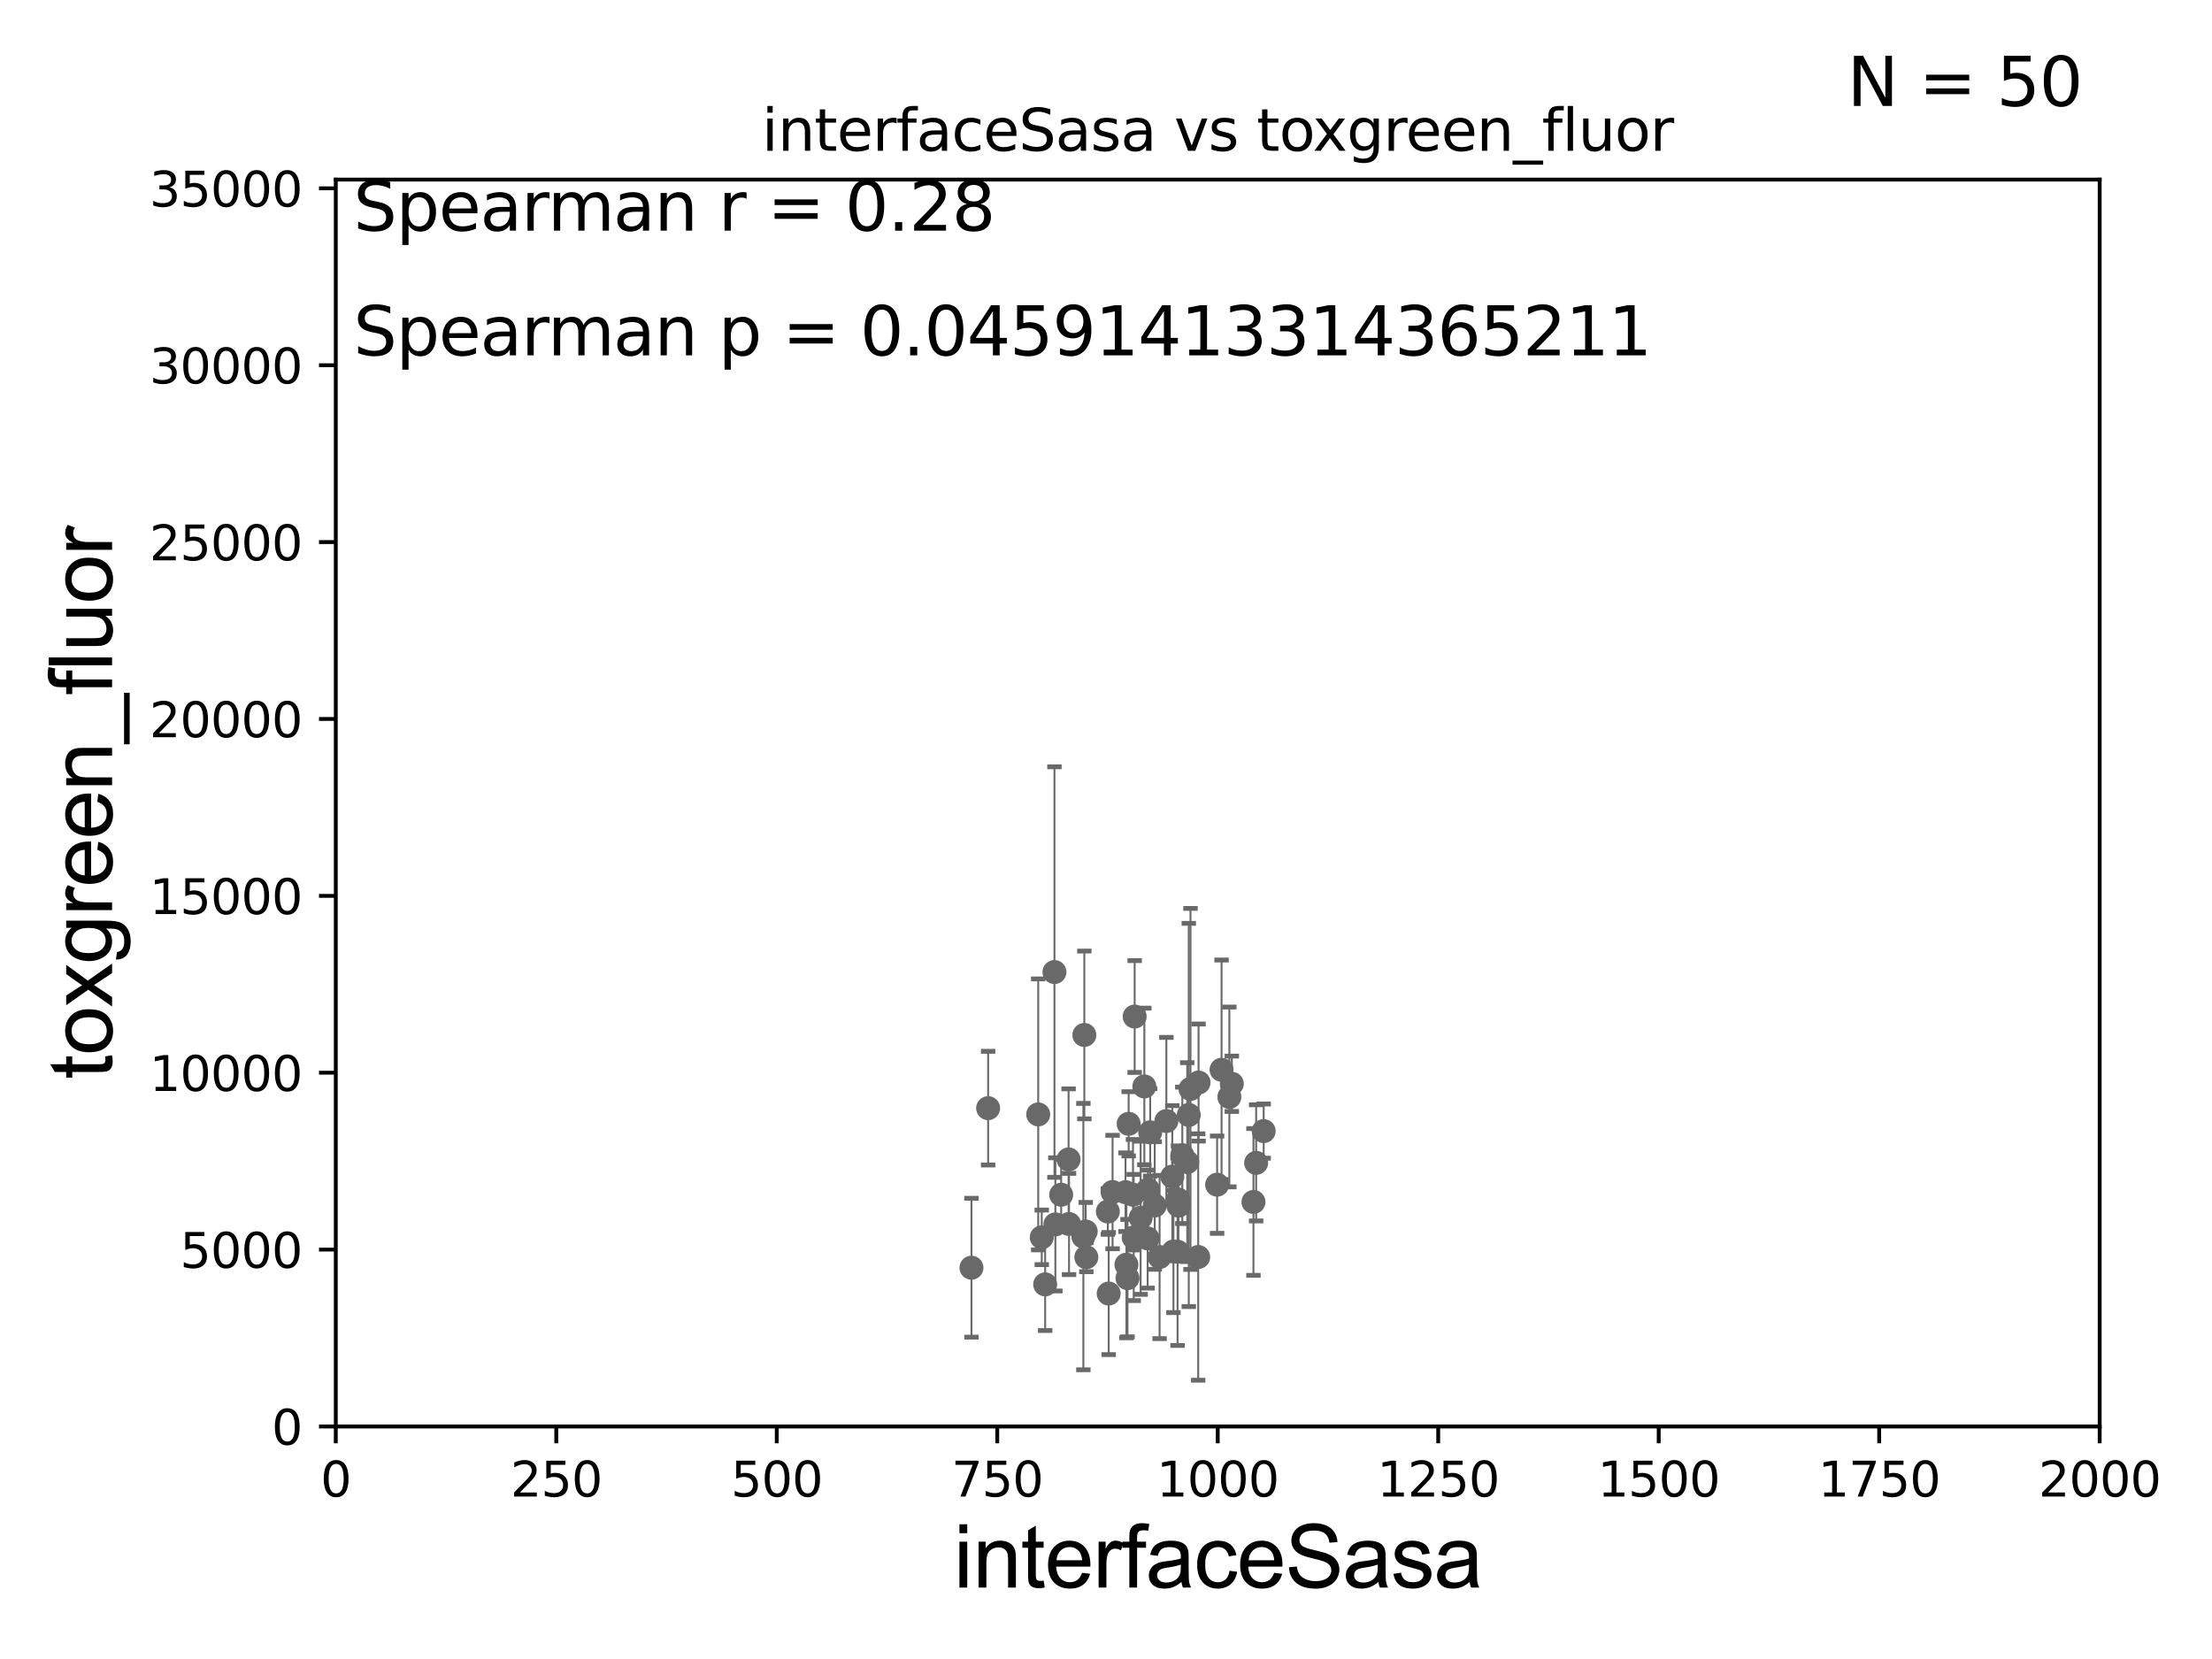 <?xml version="1.0" encoding="utf-8" standalone="no"?>
<!DOCTYPE svg PUBLIC "-//W3C//DTD SVG 1.1//EN"
  "http://www.w3.org/Graphics/SVG/1.1/DTD/svg11.dtd">
<svg xmlns:xlink="http://www.w3.org/1999/xlink" width="460.8pt" height="345.6pt" viewBox="0 0 460.8 345.6" xmlns="http://www.w3.org/2000/svg" version="1.1">
 <defs>
  <style type="text/css">*{stroke-linejoin: round; stroke-linecap: butt}</style>
 </defs>
 <g id="figure_1">
  <g id="patch_1">
   <path d="M 0 345.6 
L 460.8 345.6 
L 460.8 0 
L 0 0 
z
" style="fill: #ffffff"/>
  </g>
  <g id="axes_1">
   <g id="patch_2">
    <path d="M 69.95 297.16 
L 437.4 297.16 
L 437.4 37.411 
L 69.95 37.411 
z
" style="fill: #ffffff"/>
   </g>
   <g id="PathCollection_1">
    <defs>
     <path id="m9d41a38969" d="M 0 1.118 
C 0.297 1.118 0.581 1 0.791 0.791 
C 1 0.581 1.118 0.297 1.118 0 
C 1.118 -0.297 1 -0.581 0.791 -0.791 
C 0.581 -1 0.297 -1.118 0 -1.118 
C -0.297 -1.118 -0.581 -1 -0.791 -0.791 
C -1 -0.581 -1.118 -0.297 -1.118 0 
C -1.118 0.297 -1 0.581 -0.791 0.791 
C -0.581 1 -0.297 1.118 0 1.118 
z
" style="stroke: #696969"/>
    </defs>
    <g clip-path="url(#p729c4a83e5)">
     <use xlink:href="#m9d41a38969" x="236.172" y="257.788" style="fill: #696969; stroke: #696969"/>
     <use xlink:href="#m9d41a38969" x="242.975" y="233.529" style="fill: #696969; stroke: #696969"/>
     <use xlink:href="#m9d41a38969" x="234.656" y="263.45" style="fill: #696969; stroke: #696969"/>
     <use xlink:href="#m9d41a38969" x="240.553" y="251.131" style="fill: #696969; stroke: #696969"/>
     <use xlink:href="#m9d41a38969" x="225.888" y="215.601" style="fill: #696969; stroke: #696969"/>
     <use xlink:href="#m9d41a38969" x="239.15" y="247.821" style="fill: #696969; stroke: #696969"/>
     <use xlink:href="#m9d41a38969" x="236.374" y="211.764" style="fill: #696969; stroke: #696969"/>
     <use xlink:href="#m9d41a38969" x="245.486" y="251.161" style="fill: #696969; stroke: #696969"/>
     <use xlink:href="#m9d41a38969" x="231.769" y="248.322" style="fill: #696969; stroke: #696969"/>
     <use xlink:href="#m9d41a38969" x="221.064" y="248.887" style="fill: #696969; stroke: #696969"/>
     <use xlink:href="#m9d41a38969" x="239.605" y="235.889" style="fill: #696969; stroke: #696969"/>
     <use xlink:href="#m9d41a38969" x="230.961" y="269.472" style="fill: #696969; stroke: #696969"/>
     <use xlink:href="#m9d41a38969" x="205.846" y="230.849" style="fill: #696969; stroke: #696969"/>
     <use xlink:href="#m9d41a38969" x="217.727" y="267.558" style="fill: #696969; stroke: #696969"/>
     <use xlink:href="#m9d41a38969" x="219.662" y="202.496" style="fill: #696969; stroke: #696969"/>
     <use xlink:href="#m9d41a38969" x="248.003" y="226.84" style="fill: #696969; stroke: #696969"/>
     <use xlink:href="#m9d41a38969" x="261.118" y="250.386" style="fill: #696969; stroke: #696969"/>
     <use xlink:href="#m9d41a38969" x="235.121" y="234.109" style="fill: #696969; stroke: #696969"/>
     <use xlink:href="#m9d41a38969" x="226.175" y="256.539" style="fill: #696969; stroke: #696969"/>
     <use xlink:href="#m9d41a38969" x="261.678" y="242.248" style="fill: #696969; stroke: #696969"/>
     <use xlink:href="#m9d41a38969" x="222.605" y="241.531" style="fill: #696969; stroke: #696969"/>
     <use xlink:href="#m9d41a38969" x="253.548" y="246.792" style="fill: #696969; stroke: #696969"/>
     <use xlink:href="#m9d41a38969" x="234.88" y="266.262" style="fill: #696969; stroke: #696969"/>
     <use xlink:href="#m9d41a38969" x="222.699" y="254.981" style="fill: #696969; stroke: #696969"/>
     <use xlink:href="#m9d41a38969" x="237.614" y="253.678" style="fill: #696969; stroke: #696969"/>
     <use xlink:href="#m9d41a38969" x="245.398" y="249.862" style="fill: #696969; stroke: #696969"/>
     <use xlink:href="#m9d41a38969" x="241.566" y="261.859" style="fill: #696969; stroke: #696969"/>
     <use xlink:href="#m9d41a38969" x="216.278" y="232.152" style="fill: #696969; stroke: #696969"/>
     <use xlink:href="#m9d41a38969" x="245.306" y="260.756" style="fill: #696969; stroke: #696969"/>
     <use xlink:href="#m9d41a38969" x="249.609" y="261.854" style="fill: #696969; stroke: #696969"/>
     <use xlink:href="#m9d41a38969" x="226.304" y="261.901" style="fill: #696969; stroke: #696969"/>
     <use xlink:href="#m9d41a38969" x="244.45" y="260.709" style="fill: #696969; stroke: #696969"/>
     <use xlink:href="#m9d41a38969" x="247.645" y="232.266" style="fill: #696969; stroke: #696969"/>
     <use xlink:href="#m9d41a38969" x="230.783" y="252.383" style="fill: #696969; stroke: #696969"/>
     <use xlink:href="#m9d41a38969" x="246.297" y="240.679" style="fill: #696969; stroke: #696969"/>
     <use xlink:href="#m9d41a38969" x="247.325" y="242.094" style="fill: #696969; stroke: #696969"/>
     <use xlink:href="#m9d41a38969" x="236.023" y="248.882" style="fill: #696969; stroke: #696969"/>
     <use xlink:href="#m9d41a38969" x="238.387" y="226.326" style="fill: #696969; stroke: #696969"/>
     <use xlink:href="#m9d41a38969" x="263.247" y="235.629" style="fill: #696969; stroke: #696969"/>
     <use xlink:href="#m9d41a38969" x="202.373" y="264.086" style="fill: #696969; stroke: #696969"/>
     <use xlink:href="#m9d41a38969" x="219.853" y="255.063" style="fill: #696969; stroke: #696969"/>
     <use xlink:href="#m9d41a38969" x="256.098" y="228.516" style="fill: #696969; stroke: #696969"/>
     <use xlink:href="#m9d41a38969" x="234.467" y="248.354" style="fill: #696969; stroke: #696969"/>
     <use xlink:href="#m9d41a38969" x="217.016" y="257.759" style="fill: #696969; stroke: #696969"/>
     <use xlink:href="#m9d41a38969" x="239.074" y="257.985" style="fill: #696969; stroke: #696969"/>
     <use xlink:href="#m9d41a38969" x="254.474" y="222.851" style="fill: #696969; stroke: #696969"/>
     <use xlink:href="#m9d41a38969" x="249.681" y="225.511" style="fill: #696969; stroke: #696969"/>
     <use xlink:href="#m9d41a38969" x="256.611" y="225.769" style="fill: #696969; stroke: #696969"/>
     <use xlink:href="#m9d41a38969" x="225.686" y="257.602" style="fill: #696969; stroke: #696969"/>
     <use xlink:href="#m9d41a38969" x="244.209" y="245.101" style="fill: #696969; stroke: #696969"/>
    </g>
   </g>
   <g id="matplotlib.axis_1">
    <g id="xtick_1">
     <g id="line2d_1">
      <defs>
       <path id="mcdf9d971cc" d="M 0 0 
L 0 3.5 
" style="stroke: #000000; stroke-width: 0.8"/>
      </defs>
      <g>
       <use xlink:href="#mcdf9d971cc" x="69.95" y="297.16" style="stroke: #000000; stroke-width: 0.8"/>
      </g>
     </g>
     <g id="text_1">
      <!-- 0 -->
      <g transform="translate(66.769 311.758)scale(0.1 -0.1)">
       <defs>
        <path id="DejaVuSans-30" d="M 2034 4250 
Q 1547 4250 1301 3770 
Q 1056 3291 1056 2328 
Q 1056 1369 1301 889 
Q 1547 409 2034 409 
Q 2525 409 2770 889 
Q 3016 1369 3016 2328 
Q 3016 3291 2770 3770 
Q 2525 4250 2034 4250 
z
M 2034 4750 
Q 2819 4750 3233 4129 
Q 3647 3509 3647 2328 
Q 3647 1150 3233 529 
Q 2819 -91 2034 -91 
Q 1250 -91 836 529 
Q 422 1150 422 2328 
Q 422 3509 836 4129 
Q 1250 4750 2034 4750 
z
" transform="scale(0.016)"/>
       </defs>
       <use xlink:href="#DejaVuSans-30"/>
      </g>
     </g>
    </g>
    <g id="xtick_2">
     <g id="line2d_2">
      <g>
       <use xlink:href="#mcdf9d971cc" x="115.881" y="297.16" style="stroke: #000000; stroke-width: 0.8"/>
      </g>
     </g>
     <g id="text_2">
      <!-- 250 -->
      <g transform="translate(106.338 311.758)scale(0.1 -0.1)">
       <defs>
        <path id="DejaVuSans-32" d="M 1228 531 
L 3431 531 
L 3431 0 
L 469 0 
L 469 531 
Q 828 903 1448 1529 
Q 2069 2156 2228 2338 
Q 2531 2678 2651 2914 
Q 2772 3150 2772 3378 
Q 2772 3750 2511 3984 
Q 2250 4219 1831 4219 
Q 1534 4219 1204 4116 
Q 875 4013 500 3803 
L 500 4441 
Q 881 4594 1212 4672 
Q 1544 4750 1819 4750 
Q 2544 4750 2975 4387 
Q 3406 4025 3406 3419 
Q 3406 3131 3298 2873 
Q 3191 2616 2906 2266 
Q 2828 2175 2409 1742 
Q 1991 1309 1228 531 
z
" transform="scale(0.016)"/>
        <path id="DejaVuSans-35" d="M 691 4666 
L 3169 4666 
L 3169 4134 
L 1269 4134 
L 1269 2991 
Q 1406 3038 1543 3061 
Q 1681 3084 1819 3084 
Q 2600 3084 3056 2656 
Q 3513 2228 3513 1497 
Q 3513 744 3044 326 
Q 2575 -91 1722 -91 
Q 1428 -91 1123 -41 
Q 819 9 494 109 
L 494 744 
Q 775 591 1075 516 
Q 1375 441 1709 441 
Q 2250 441 2565 725 
Q 2881 1009 2881 1497 
Q 2881 1984 2565 2268 
Q 2250 2553 1709 2553 
Q 1456 2553 1204 2497 
Q 953 2441 691 2322 
L 691 4666 
z
" transform="scale(0.016)"/>
       </defs>
       <use xlink:href="#DejaVuSans-32"/>
       <use xlink:href="#DejaVuSans-35" x="63.623"/>
       <use xlink:href="#DejaVuSans-30" x="127.246"/>
      </g>
     </g>
    </g>
    <g id="xtick_3">
     <g id="line2d_3">
      <g>
       <use xlink:href="#mcdf9d971cc" x="161.812" y="297.16" style="stroke: #000000; stroke-width: 0.8"/>
      </g>
     </g>
     <g id="text_3">
      <!-- 500 -->
      <g transform="translate(152.269 311.758)scale(0.1 -0.1)">
       <use xlink:href="#DejaVuSans-35"/>
       <use xlink:href="#DejaVuSans-30" x="63.623"/>
       <use xlink:href="#DejaVuSans-30" x="127.246"/>
      </g>
     </g>
    </g>
    <g id="xtick_4">
     <g id="line2d_4">
      <g>
       <use xlink:href="#mcdf9d971cc" x="207.744" y="297.16" style="stroke: #000000; stroke-width: 0.8"/>
      </g>
     </g>
     <g id="text_4">
      <!-- 750 -->
      <g transform="translate(198.2 311.758)scale(0.1 -0.1)">
       <defs>
        <path id="DejaVuSans-37" d="M 525 4666 
L 3525 4666 
L 3525 4397 
L 1831 0 
L 1172 0 
L 2766 4134 
L 525 4134 
L 525 4666 
z
" transform="scale(0.016)"/>
       </defs>
       <use xlink:href="#DejaVuSans-37"/>
       <use xlink:href="#DejaVuSans-35" x="63.623"/>
       <use xlink:href="#DejaVuSans-30" x="127.246"/>
      </g>
     </g>
    </g>
    <g id="xtick_5">
     <g id="line2d_5">
      <g>
       <use xlink:href="#mcdf9d971cc" x="253.675" y="297.16" style="stroke: #000000; stroke-width: 0.8"/>
      </g>
     </g>
     <g id="text_5">
      <!-- 1000 -->
      <g transform="translate(240.95 311.758)scale(0.1 -0.1)">
       <defs>
        <path id="DejaVuSans-31" d="M 794 531 
L 1825 531 
L 1825 4091 
L 703 3866 
L 703 4441 
L 1819 4666 
L 2450 4666 
L 2450 531 
L 3481 531 
L 3481 0 
L 794 0 
L 794 531 
z
" transform="scale(0.016)"/>
       </defs>
       <use xlink:href="#DejaVuSans-31"/>
       <use xlink:href="#DejaVuSans-30" x="63.623"/>
       <use xlink:href="#DejaVuSans-30" x="127.246"/>
       <use xlink:href="#DejaVuSans-30" x="190.869"/>
      </g>
     </g>
    </g>
    <g id="xtick_6">
     <g id="line2d_6">
      <g>
       <use xlink:href="#mcdf9d971cc" x="299.606" y="297.16" style="stroke: #000000; stroke-width: 0.8"/>
      </g>
     </g>
     <g id="text_6">
      <!-- 1250 -->
      <g transform="translate(286.881 311.758)scale(0.1 -0.1)">
       <use xlink:href="#DejaVuSans-31"/>
       <use xlink:href="#DejaVuSans-32" x="63.623"/>
       <use xlink:href="#DejaVuSans-35" x="127.246"/>
       <use xlink:href="#DejaVuSans-30" x="190.869"/>
      </g>
     </g>
    </g>
    <g id="xtick_7">
     <g id="line2d_7">
      <g>
       <use xlink:href="#mcdf9d971cc" x="345.538" y="297.16" style="stroke: #000000; stroke-width: 0.8"/>
      </g>
     </g>
     <g id="text_7">
      <!-- 1500 -->
      <g transform="translate(332.812 311.758)scale(0.1 -0.1)">
       <use xlink:href="#DejaVuSans-31"/>
       <use xlink:href="#DejaVuSans-35" x="63.623"/>
       <use xlink:href="#DejaVuSans-30" x="127.246"/>
       <use xlink:href="#DejaVuSans-30" x="190.869"/>
      </g>
     </g>
    </g>
    <g id="xtick_8">
     <g id="line2d_8">
      <g>
       <use xlink:href="#mcdf9d971cc" x="391.469" y="297.16" style="stroke: #000000; stroke-width: 0.8"/>
      </g>
     </g>
     <g id="text_8">
      <!-- 1750 -->
      <g transform="translate(378.744 311.758)scale(0.1 -0.1)">
       <use xlink:href="#DejaVuSans-31"/>
       <use xlink:href="#DejaVuSans-37" x="63.623"/>
       <use xlink:href="#DejaVuSans-35" x="127.246"/>
       <use xlink:href="#DejaVuSans-30" x="190.869"/>
      </g>
     </g>
    </g>
    <g id="xtick_9">
     <g id="line2d_9">
      <g>
       <use xlink:href="#mcdf9d971cc" x="437.4" y="297.16" style="stroke: #000000; stroke-width: 0.8"/>
      </g>
     </g>
     <g id="text_9">
      <!-- 2000 -->
      <g transform="translate(424.675 311.758)scale(0.1 -0.1)">
       <use xlink:href="#DejaVuSans-32"/>
       <use xlink:href="#DejaVuSans-30" x="63.623"/>
       <use xlink:href="#DejaVuSans-30" x="127.246"/>
       <use xlink:href="#DejaVuSans-30" x="190.869"/>
      </g>
     </g>
    </g>
    <g id="text_10">
     <!-- interfaceSasa -->
     <g transform="translate(198.646 330.722)scale(0.18 -0.18)">
      <defs>
       <path id="ArialMT-69" d="M 425 3934 
L 425 4581 
L 988 4581 
L 988 3934 
L 425 3934 
z
M 425 0 
L 425 3319 
L 988 3319 
L 988 0 
L 425 0 
z
" transform="scale(0.016)"/>
       <path id="ArialMT-6e" d="M 422 0 
L 422 3319 
L 928 3319 
L 928 2847 
Q 1294 3394 1984 3394 
Q 2284 3394 2536 3286 
Q 2788 3178 2913 3003 
Q 3038 2828 3088 2588 
Q 3119 2431 3119 2041 
L 3119 0 
L 2556 0 
L 2556 2019 
Q 2556 2363 2490 2533 
Q 2425 2703 2258 2804 
Q 2091 2906 1866 2906 
Q 1506 2906 1245 2678 
Q 984 2450 984 1813 
L 984 0 
L 422 0 
z
" transform="scale(0.016)"/>
       <path id="ArialMT-74" d="M 1650 503 
L 1731 6 
Q 1494 -44 1306 -44 
Q 1000 -44 831 53 
Q 663 150 594 308 
Q 525 466 525 972 
L 525 2881 
L 113 2881 
L 113 3319 
L 525 3319 
L 525 4141 
L 1084 4478 
L 1084 3319 
L 1650 3319 
L 1650 2881 
L 1084 2881 
L 1084 941 
Q 1084 700 1114 631 
Q 1144 563 1211 522 
Q 1278 481 1403 481 
Q 1497 481 1650 503 
z
" transform="scale(0.016)"/>
       <path id="ArialMT-65" d="M 2694 1069 
L 3275 997 
Q 3138 488 2766 206 
Q 2394 -75 1816 -75 
Q 1088 -75 661 373 
Q 234 822 234 1631 
Q 234 2469 665 2931 
Q 1097 3394 1784 3394 
Q 2450 3394 2872 2941 
Q 3294 2488 3294 1666 
Q 3294 1616 3291 1516 
L 816 1516 
Q 847 969 1125 678 
Q 1403 388 1819 388 
Q 2128 388 2347 550 
Q 2566 713 2694 1069 
z
M 847 1978 
L 2700 1978 
Q 2663 2397 2488 2606 
Q 2219 2931 1791 2931 
Q 1403 2931 1139 2672 
Q 875 2413 847 1978 
z
" transform="scale(0.016)"/>
       <path id="ArialMT-72" d="M 416 0 
L 416 3319 
L 922 3319 
L 922 2816 
Q 1116 3169 1280 3281 
Q 1444 3394 1641 3394 
Q 1925 3394 2219 3213 
L 2025 2691 
Q 1819 2813 1613 2813 
Q 1428 2813 1281 2702 
Q 1134 2591 1072 2394 
Q 978 2094 978 1738 
L 978 0 
L 416 0 
z
" transform="scale(0.016)"/>
       <path id="ArialMT-66" d="M 556 0 
L 556 2881 
L 59 2881 
L 59 3319 
L 556 3319 
L 556 3672 
Q 556 4006 616 4169 
Q 697 4388 901 4523 
Q 1106 4659 1475 4659 
Q 1713 4659 2000 4603 
L 1916 4113 
Q 1741 4144 1584 4144 
Q 1328 4144 1222 4034 
Q 1116 3925 1116 3625 
L 1116 3319 
L 1763 3319 
L 1763 2881 
L 1116 2881 
L 1116 0 
L 556 0 
z
" transform="scale(0.016)"/>
       <path id="ArialMT-61" d="M 2588 409 
Q 2275 144 1986 34 
Q 1697 -75 1366 -75 
Q 819 -75 525 192 
Q 231 459 231 875 
Q 231 1119 342 1320 
Q 453 1522 633 1644 
Q 813 1766 1038 1828 
Q 1203 1872 1538 1913 
Q 2219 1994 2541 2106 
Q 2544 2222 2544 2253 
Q 2544 2597 2384 2738 
Q 2169 2928 1744 2928 
Q 1347 2928 1158 2789 
Q 969 2650 878 2297 
L 328 2372 
Q 403 2725 575 2942 
Q 747 3159 1072 3276 
Q 1397 3394 1825 3394 
Q 2250 3394 2515 3294 
Q 2781 3194 2906 3042 
Q 3031 2891 3081 2659 
Q 3109 2516 3109 2141 
L 3109 1391 
Q 3109 606 3145 398 
Q 3181 191 3288 0 
L 2700 0 
Q 2613 175 2588 409 
z
M 2541 1666 
Q 2234 1541 1622 1453 
Q 1275 1403 1131 1340 
Q 988 1278 909 1158 
Q 831 1038 831 891 
Q 831 666 1001 516 
Q 1172 366 1500 366 
Q 1825 366 2078 508 
Q 2331 650 2450 897 
Q 2541 1088 2541 1459 
L 2541 1666 
z
" transform="scale(0.016)"/>
       <path id="ArialMT-63" d="M 2588 1216 
L 3141 1144 
Q 3050 572 2676 248 
Q 2303 -75 1759 -75 
Q 1078 -75 664 370 
Q 250 816 250 1647 
Q 250 2184 428 2587 
Q 606 2991 970 3192 
Q 1334 3394 1763 3394 
Q 2303 3394 2647 3120 
Q 2991 2847 3088 2344 
L 2541 2259 
Q 2463 2594 2264 2762 
Q 2066 2931 1784 2931 
Q 1359 2931 1093 2626 
Q 828 2322 828 1663 
Q 828 994 1084 691 
Q 1341 388 1753 388 
Q 2084 388 2306 591 
Q 2528 794 2588 1216 
z
" transform="scale(0.016)"/>
       <path id="ArialMT-53" d="M 288 1472 
L 859 1522 
Q 900 1178 1048 958 
Q 1197 738 1509 602 
Q 1822 466 2213 466 
Q 2559 466 2825 569 
Q 3091 672 3220 851 
Q 3350 1031 3350 1244 
Q 3350 1459 3225 1620 
Q 3100 1781 2813 1891 
Q 2628 1963 1997 2114 
Q 1366 2266 1113 2400 
Q 784 2572 623 2826 
Q 463 3081 463 3397 
Q 463 3744 659 4045 
Q 856 4347 1234 4503 
Q 1613 4659 2075 4659 
Q 2584 4659 2973 4495 
Q 3363 4331 3572 4012 
Q 3781 3694 3797 3291 
L 3216 3247 
Q 3169 3681 2898 3903 
Q 2628 4125 2100 4125 
Q 1550 4125 1298 3923 
Q 1047 3722 1047 3438 
Q 1047 3191 1225 3031 
Q 1400 2872 2139 2705 
Q 2878 2538 3153 2413 
Q 3553 2228 3743 1945 
Q 3934 1663 3934 1294 
Q 3934 928 3725 604 
Q 3516 281 3123 101 
Q 2731 -78 2241 -78 
Q 1619 -78 1198 103 
Q 778 284 539 648 
Q 300 1013 288 1472 
z
" transform="scale(0.016)"/>
       <path id="ArialMT-73" d="M 197 991 
L 753 1078 
Q 800 744 1014 566 
Q 1228 388 1613 388 
Q 2000 388 2187 545 
Q 2375 703 2375 916 
Q 2375 1106 2209 1216 
Q 2094 1291 1634 1406 
Q 1016 1563 777 1677 
Q 538 1791 414 1992 
Q 291 2194 291 2438 
Q 291 2659 392 2848 
Q 494 3038 669 3163 
Q 800 3259 1026 3326 
Q 1253 3394 1513 3394 
Q 1903 3394 2198 3281 
Q 2494 3169 2634 2976 
Q 2775 2784 2828 2463 
L 2278 2388 
Q 2241 2644 2061 2787 
Q 1881 2931 1553 2931 
Q 1166 2931 1000 2803 
Q 834 2675 834 2503 
Q 834 2394 903 2306 
Q 972 2216 1119 2156 
Q 1203 2125 1616 2013 
Q 2213 1853 2448 1751 
Q 2684 1650 2818 1456 
Q 2953 1263 2953 975 
Q 2953 694 2789 445 
Q 2625 197 2315 61 
Q 2006 -75 1616 -75 
Q 969 -75 630 194 
Q 291 463 197 991 
z
" transform="scale(0.016)"/>
      </defs>
      <use xlink:href="#ArialMT-69"/>
      <use xlink:href="#ArialMT-6e" x="22.217"/>
      <use xlink:href="#ArialMT-74" x="77.832"/>
      <use xlink:href="#ArialMT-65" x="105.615"/>
      <use xlink:href="#ArialMT-72" x="161.23"/>
      <use xlink:href="#ArialMT-66" x="194.531"/>
      <use xlink:href="#ArialMT-61" x="222.314"/>
      <use xlink:href="#ArialMT-63" x="277.93"/>
      <use xlink:href="#ArialMT-65" x="327.93"/>
      <use xlink:href="#ArialMT-53" x="383.545"/>
      <use xlink:href="#ArialMT-61" x="450.244"/>
      <use xlink:href="#ArialMT-73" x="505.859"/>
      <use xlink:href="#ArialMT-61" x="555.859"/>
     </g>
    </g>
   </g>
   <g id="matplotlib.axis_2">
    <g id="ytick_1">
     <g id="line2d_10">
      <defs>
       <path id="ma4922f5783" d="M 0 0 
L -3.5 0 
" style="stroke: #000000; stroke-width: 0.8"/>
      </defs>
      <g>
       <use xlink:href="#ma4922f5783" x="69.95" y="297.16" style="stroke: #000000; stroke-width: 0.8"/>
      </g>
     </g>
     <g id="text_11">
      <!-- 0 -->
      <g transform="translate(56.587 300.959)scale(0.1 -0.1)">
       <use xlink:href="#DejaVuSans-30"/>
      </g>
     </g>
    </g>
    <g id="ytick_2">
     <g id="line2d_11">
      <g>
       <use xlink:href="#ma4922f5783" x="69.95" y="260.313" style="stroke: #000000; stroke-width: 0.8"/>
      </g>
     </g>
     <g id="text_12">
      <!-- 5000 -->
      <g transform="translate(37.5 264.112)scale(0.1 -0.1)">
       <use xlink:href="#DejaVuSans-35"/>
       <use xlink:href="#DejaVuSans-30" x="63.623"/>
       <use xlink:href="#DejaVuSans-30" x="127.246"/>
       <use xlink:href="#DejaVuSans-30" x="190.869"/>
      </g>
     </g>
    </g>
    <g id="ytick_3">
     <g id="line2d_12">
      <g>
       <use xlink:href="#ma4922f5783" x="69.95" y="223.467" style="stroke: #000000; stroke-width: 0.8"/>
      </g>
     </g>
     <g id="text_13">
      <!-- 10000 -->
      <g transform="translate(31.137 227.266)scale(0.1 -0.1)">
       <use xlink:href="#DejaVuSans-31"/>
       <use xlink:href="#DejaVuSans-30" x="63.623"/>
       <use xlink:href="#DejaVuSans-30" x="127.246"/>
       <use xlink:href="#DejaVuSans-30" x="190.869"/>
       <use xlink:href="#DejaVuSans-30" x="254.492"/>
      </g>
     </g>
    </g>
    <g id="ytick_4">
     <g id="line2d_13">
      <g>
       <use xlink:href="#ma4922f5783" x="69.95" y="186.62" style="stroke: #000000; stroke-width: 0.8"/>
      </g>
     </g>
     <g id="text_14">
      <!-- 15000 -->
      <g transform="translate(31.137 190.419)scale(0.1 -0.1)">
       <use xlink:href="#DejaVuSans-31"/>
       <use xlink:href="#DejaVuSans-35" x="63.623"/>
       <use xlink:href="#DejaVuSans-30" x="127.246"/>
       <use xlink:href="#DejaVuSans-30" x="190.869"/>
       <use xlink:href="#DejaVuSans-30" x="254.492"/>
      </g>
     </g>
    </g>
    <g id="ytick_5">
     <g id="line2d_14">
      <g>
       <use xlink:href="#ma4922f5783" x="69.95" y="149.773" style="stroke: #000000; stroke-width: 0.8"/>
      </g>
     </g>
     <g id="text_15">
      <!-- 20000 -->
      <g transform="translate(31.137 153.572)scale(0.1 -0.1)">
       <use xlink:href="#DejaVuSans-32"/>
       <use xlink:href="#DejaVuSans-30" x="63.623"/>
       <use xlink:href="#DejaVuSans-30" x="127.246"/>
       <use xlink:href="#DejaVuSans-30" x="190.869"/>
       <use xlink:href="#DejaVuSans-30" x="254.492"/>
      </g>
     </g>
    </g>
    <g id="ytick_6">
     <g id="line2d_15">
      <g>
       <use xlink:href="#ma4922f5783" x="69.95" y="112.926" style="stroke: #000000; stroke-width: 0.8"/>
      </g>
     </g>
     <g id="text_16">
      <!-- 25000 -->
      <g transform="translate(31.137 116.726)scale(0.1 -0.1)">
       <use xlink:href="#DejaVuSans-32"/>
       <use xlink:href="#DejaVuSans-35" x="63.623"/>
       <use xlink:href="#DejaVuSans-30" x="127.246"/>
       <use xlink:href="#DejaVuSans-30" x="190.869"/>
       <use xlink:href="#DejaVuSans-30" x="254.492"/>
      </g>
     </g>
    </g>
    <g id="ytick_7">
     <g id="line2d_16">
      <g>
       <use xlink:href="#ma4922f5783" x="69.95" y="76.08" style="stroke: #000000; stroke-width: 0.8"/>
      </g>
     </g>
     <g id="text_17">
      <!-- 30000 -->
      <g transform="translate(31.137 79.879)scale(0.1 -0.1)">
       <defs>
        <path id="DejaVuSans-33" d="M 2597 2516 
Q 3050 2419 3304 2112 
Q 3559 1806 3559 1356 
Q 3559 666 3084 287 
Q 2609 -91 1734 -91 
Q 1441 -91 1130 -33 
Q 819 25 488 141 
L 488 750 
Q 750 597 1062 519 
Q 1375 441 1716 441 
Q 2309 441 2620 675 
Q 2931 909 2931 1356 
Q 2931 1769 2642 2001 
Q 2353 2234 1838 2234 
L 1294 2234 
L 1294 2753 
L 1863 2753 
Q 2328 2753 2575 2939 
Q 2822 3125 2822 3475 
Q 2822 3834 2567 4026 
Q 2313 4219 1838 4219 
Q 1578 4219 1281 4162 
Q 984 4106 628 3988 
L 628 4550 
Q 988 4650 1302 4700 
Q 1616 4750 1894 4750 
Q 2613 4750 3031 4423 
Q 3450 4097 3450 3541 
Q 3450 3153 3228 2886 
Q 3006 2619 2597 2516 
z
" transform="scale(0.016)"/>
       </defs>
       <use xlink:href="#DejaVuSans-33"/>
       <use xlink:href="#DejaVuSans-30" x="63.623"/>
       <use xlink:href="#DejaVuSans-30" x="127.246"/>
       <use xlink:href="#DejaVuSans-30" x="190.869"/>
       <use xlink:href="#DejaVuSans-30" x="254.492"/>
      </g>
     </g>
    </g>
    <g id="ytick_8">
     <g id="line2d_17">
      <g>
       <use xlink:href="#ma4922f5783" x="69.95" y="39.233" style="stroke: #000000; stroke-width: 0.8"/>
      </g>
     </g>
     <g id="text_18">
      <!-- 35000 -->
      <g transform="translate(31.137 43.032)scale(0.1 -0.1)">
       <use xlink:href="#DejaVuSans-33"/>
       <use xlink:href="#DejaVuSans-35" x="63.623"/>
       <use xlink:href="#DejaVuSans-30" x="127.246"/>
       <use xlink:href="#DejaVuSans-30" x="190.869"/>
       <use xlink:href="#DejaVuSans-30" x="254.492"/>
      </g>
     </g>
    </g>
    <g id="text_19">
     <!-- toxgreen_fluor -->
     <g transform="translate(23.349 224.818)rotate(-90)scale(0.18 -0.18)">
      <defs>
       <path id="ArialMT-6f" d="M 213 1659 
Q 213 2581 725 3025 
Q 1153 3394 1769 3394 
Q 2453 3394 2887 2945 
Q 3322 2497 3322 1706 
Q 3322 1066 3130 698 
Q 2938 331 2570 128 
Q 2203 -75 1769 -75 
Q 1072 -75 642 372 
Q 213 819 213 1659 
z
M 791 1659 
Q 791 1022 1069 705 
Q 1347 388 1769 388 
Q 2188 388 2466 706 
Q 2744 1025 2744 1678 
Q 2744 2294 2464 2611 
Q 2184 2928 1769 2928 
Q 1347 2928 1069 2612 
Q 791 2297 791 1659 
z
" transform="scale(0.016)"/>
       <path id="ArialMT-78" d="M 47 0 
L 1259 1725 
L 138 3319 
L 841 3319 
L 1350 2541 
Q 1494 2319 1581 2169 
Q 1719 2375 1834 2534 
L 2394 3319 
L 3066 3319 
L 1919 1756 
L 3153 0 
L 2463 0 
L 1781 1031 
L 1600 1309 
L 728 0 
L 47 0 
z
" transform="scale(0.016)"/>
       <path id="ArialMT-67" d="M 319 -275 
L 866 -356 
Q 900 -609 1056 -725 
Q 1266 -881 1628 -881 
Q 2019 -881 2231 -725 
Q 2444 -569 2519 -288 
Q 2563 -116 2559 434 
Q 2191 0 1641 0 
Q 956 0 581 494 
Q 206 988 206 1678 
Q 206 2153 378 2554 
Q 550 2956 876 3175 
Q 1203 3394 1644 3394 
Q 2231 3394 2613 2919 
L 2613 3319 
L 3131 3319 
L 3131 450 
Q 3131 -325 2973 -648 
Q 2816 -972 2473 -1159 
Q 2131 -1347 1631 -1347 
Q 1038 -1347 672 -1080 
Q 306 -813 319 -275 
z
M 784 1719 
Q 784 1066 1043 766 
Q 1303 466 1694 466 
Q 2081 466 2343 764 
Q 2606 1063 2606 1700 
Q 2606 2309 2336 2618 
Q 2066 2928 1684 2928 
Q 1309 2928 1046 2623 
Q 784 2319 784 1719 
z
" transform="scale(0.016)"/>
       <path id="ArialMT-5f" d="M -97 -1272 
L -97 -866 
L 3631 -866 
L 3631 -1272 
L -97 -1272 
z
" transform="scale(0.016)"/>
       <path id="ArialMT-6c" d="M 409 0 
L 409 4581 
L 972 4581 
L 972 0 
L 409 0 
z
" transform="scale(0.016)"/>
       <path id="ArialMT-75" d="M 2597 0 
L 2597 488 
Q 2209 -75 1544 -75 
Q 1250 -75 995 37 
Q 741 150 617 320 
Q 494 491 444 738 
Q 409 903 409 1263 
L 409 3319 
L 972 3319 
L 972 1478 
Q 972 1038 1006 884 
Q 1059 663 1231 536 
Q 1403 409 1656 409 
Q 1909 409 2131 539 
Q 2353 669 2445 892 
Q 2538 1116 2538 1541 
L 2538 3319 
L 3100 3319 
L 3100 0 
L 2597 0 
z
" transform="scale(0.016)"/>
      </defs>
      <use xlink:href="#ArialMT-74"/>
      <use xlink:href="#ArialMT-6f" x="27.783"/>
      <use xlink:href="#ArialMT-78" x="83.398"/>
      <use xlink:href="#ArialMT-67" x="133.398"/>
      <use xlink:href="#ArialMT-72" x="189.014"/>
      <use xlink:href="#ArialMT-65" x="222.314"/>
      <use xlink:href="#ArialMT-65" x="277.93"/>
      <use xlink:href="#ArialMT-6e" x="333.545"/>
      <use xlink:href="#ArialMT-5f" x="389.16"/>
      <use xlink:href="#ArialMT-66" x="444.775"/>
      <use xlink:href="#ArialMT-6c" x="472.559"/>
      <use xlink:href="#ArialMT-75" x="494.775"/>
      <use xlink:href="#ArialMT-6f" x="550.391"/>
      <use xlink:href="#ArialMT-72" x="606.006"/>
     </g>
    </g>
   </g>
   <g id="LineCollection_1">
    <path d="M 236.172 270.931 
L 236.172 244.645 
" clip-path="url(#p729c4a83e5)" style="fill: none; stroke: #696969; stroke-width: 0.4"/>
    <path d="M 242.975 250.95 
L 242.975 216.107 
" clip-path="url(#p729c4a83e5)" style="fill: none; stroke: #696969; stroke-width: 0.4"/>
    <path d="M 234.656 278.687 
L 234.656 248.214 
" clip-path="url(#p729c4a83e5)" style="fill: none; stroke: #696969; stroke-width: 0.4"/>
    <path d="M 240.553 264.42 
L 240.553 237.841 
" clip-path="url(#p729c4a83e5)" style="fill: none; stroke: #696969; stroke-width: 0.4"/>
    <path d="M 225.888 233.076 
L 225.888 198.125 
" clip-path="url(#p729c4a83e5)" style="fill: none; stroke: #696969; stroke-width: 0.4"/>
    <path d="M 239.15 251.897 
L 239.15 243.745 
" clip-path="url(#p729c4a83e5)" style="fill: none; stroke: #696969; stroke-width: 0.4"/>
    <path d="M 236.374 223.408 
L 236.374 200.12 
" clip-path="url(#p729c4a83e5)" style="fill: none; stroke: #696969; stroke-width: 0.4"/>
    <path d="M 245.486 260.373 
L 245.486 241.949 
" clip-path="url(#p729c4a83e5)" style="fill: none; stroke: #696969; stroke-width: 0.4"/>
    <path d="M 231.769 260.136 
L 231.769 236.508 
" clip-path="url(#p729c4a83e5)" style="fill: none; stroke: #696969; stroke-width: 0.4"/>
    <path d="M 221.064 256.312 
L 221.064 241.462 
" clip-path="url(#p729c4a83e5)" style="fill: none; stroke: #696969; stroke-width: 0.4"/>
    <path d="M 239.605 244.995 
L 239.605 226.783 
" clip-path="url(#p729c4a83e5)" style="fill: none; stroke: #696969; stroke-width: 0.4"/>
    <path d="M 230.961 282.186 
L 230.961 256.757 
" clip-path="url(#p729c4a83e5)" style="fill: none; stroke: #696969; stroke-width: 0.4"/>
    <path d="M 205.846 242.687 
L 205.846 219.01 
" clip-path="url(#p729c4a83e5)" style="fill: none; stroke: #696969; stroke-width: 0.4"/>
    <path d="M 217.727 277.176 
L 217.727 257.94 
" clip-path="url(#p729c4a83e5)" style="fill: none; stroke: #696969; stroke-width: 0.4"/>
    <path d="M 219.662 245.254 
L 219.662 159.739 
" clip-path="url(#p729c4a83e5)" style="fill: none; stroke: #696969; stroke-width: 0.4"/>
    <path d="M 248.003 264.439 
L 248.003 189.24 
" clip-path="url(#p729c4a83e5)" style="fill: none; stroke: #696969; stroke-width: 0.4"/>
    <path d="M 261.118 265.673 
L 261.118 235.098 
" clip-path="url(#p729c4a83e5)" style="fill: none; stroke: #696969; stroke-width: 0.4"/>
    <path d="M 235.121 240.797 
L 235.121 227.421 
" clip-path="url(#p729c4a83e5)" style="fill: none; stroke: #696969; stroke-width: 0.4"/>
    <path d="M 226.175 262.587 
L 226.175 250.49 
" clip-path="url(#p729c4a83e5)" style="fill: none; stroke: #696969; stroke-width: 0.4"/>
    <path d="M 261.678 254.347 
L 261.678 230.149 
" clip-path="url(#p729c4a83e5)" style="fill: none; stroke: #696969; stroke-width: 0.4"/>
    <path d="M 222.605 256.235 
L 222.605 226.827 
" clip-path="url(#p729c4a83e5)" style="fill: none; stroke: #696969; stroke-width: 0.4"/>
    <path d="M 253.548 256.93 
L 253.548 236.653 
" clip-path="url(#p729c4a83e5)" style="fill: none; stroke: #696969; stroke-width: 0.4"/>
    <path d="M 234.88 278.495 
L 234.88 254.03 
" clip-path="url(#p729c4a83e5)" style="fill: none; stroke: #696969; stroke-width: 0.4"/>
    <path d="M 222.699 265.519 
L 222.699 244.442 
" clip-path="url(#p729c4a83e5)" style="fill: none; stroke: #696969; stroke-width: 0.4"/>
    <path d="M 237.614 269.634 
L 237.614 237.722 
" clip-path="url(#p729c4a83e5)" style="fill: none; stroke: #696969; stroke-width: 0.4"/>
    <path d="M 245.398 261.007 
L 245.398 238.717 
" clip-path="url(#p729c4a83e5)" style="fill: none; stroke: #696969; stroke-width: 0.4"/>
    <path d="M 241.566 278.856 
L 241.566 244.861 
" clip-path="url(#p729c4a83e5)" style="fill: none; stroke: #696969; stroke-width: 0.4"/>
    <path d="M 216.278 260.377 
L 216.278 203.926 
" clip-path="url(#p729c4a83e5)" style="fill: none; stroke: #696969; stroke-width: 0.4"/>
    <path d="M 245.306 280.282 
L 245.306 241.23 
" clip-path="url(#p729c4a83e5)" style="fill: none; stroke: #696969; stroke-width: 0.4"/>
    <path d="M 249.609 287.517 
L 249.609 236.191 
" clip-path="url(#p729c4a83e5)" style="fill: none; stroke: #696969; stroke-width: 0.4"/>
    <path d="M 226.304 264.918 
L 226.304 258.884 
" clip-path="url(#p729c4a83e5)" style="fill: none; stroke: #696969; stroke-width: 0.4"/>
    <path d="M 244.45 273.432 
L 244.45 247.986 
" clip-path="url(#p729c4a83e5)" style="fill: none; stroke: #696969; stroke-width: 0.4"/>
    <path d="M 247.645 272.18 
L 247.645 192.352 
" clip-path="url(#p729c4a83e5)" style="fill: none; stroke: #696969; stroke-width: 0.4"/>
    <path d="M 230.783 257.127 
L 230.783 247.64 
" clip-path="url(#p729c4a83e5)" style="fill: none; stroke: #696969; stroke-width: 0.4"/>
    <path d="M 246.297 254.889 
L 246.297 226.469 
" clip-path="url(#p729c4a83e5)" style="fill: none; stroke: #696969; stroke-width: 0.4"/>
    <path d="M 247.325 262.813 
L 247.325 221.375 
" clip-path="url(#p729c4a83e5)" style="fill: none; stroke: #696969; stroke-width: 0.4"/>
    <path d="M 236.023 260.387 
L 236.023 237.377 
" clip-path="url(#p729c4a83e5)" style="fill: none; stroke: #696969; stroke-width: 0.4"/>
    <path d="M 238.387 242.64 
L 238.387 210.013 
" clip-path="url(#p729c4a83e5)" style="fill: none; stroke: #696969; stroke-width: 0.4"/>
    <path d="M 263.247 241.276 
L 263.247 229.981 
" clip-path="url(#p729c4a83e5)" style="fill: none; stroke: #696969; stroke-width: 0.4"/>
    <path d="M 202.373 278.547 
L 202.373 249.625 
" clip-path="url(#p729c4a83e5)" style="fill: none; stroke: #696969; stroke-width: 0.4"/>
    <path d="M 219.853 268.933 
L 219.853 241.194 
" clip-path="url(#p729c4a83e5)" style="fill: none; stroke: #696969; stroke-width: 0.4"/>
    <path d="M 256.098 247.246 
L 256.098 209.785 
" clip-path="url(#p729c4a83e5)" style="fill: none; stroke: #696969; stroke-width: 0.4"/>
    <path d="M 234.467 256.548 
L 234.467 240.16 
" clip-path="url(#p729c4a83e5)" style="fill: none; stroke: #696969; stroke-width: 0.4"/>
    <path d="M 217.016 263.443 
L 217.016 252.075 
" clip-path="url(#p729c4a83e5)" style="fill: none; stroke: #696969; stroke-width: 0.4"/>
    <path d="M 239.074 268.342 
L 239.074 247.629 
" clip-path="url(#p729c4a83e5)" style="fill: none; stroke: #696969; stroke-width: 0.4"/>
    <path d="M 254.474 245.715 
L 254.474 199.986 
" clip-path="url(#p729c4a83e5)" style="fill: none; stroke: #696969; stroke-width: 0.4"/>
    <path d="M 249.681 237.704 
L 249.681 213.319 
" clip-path="url(#p729c4a83e5)" style="fill: none; stroke: #696969; stroke-width: 0.4"/>
    <path d="M 256.611 231.542 
L 256.611 219.996 
" clip-path="url(#p729c4a83e5)" style="fill: none; stroke: #696969; stroke-width: 0.4"/>
    <path d="M 225.686 285.345 
L 225.686 229.858 
" clip-path="url(#p729c4a83e5)" style="fill: none; stroke: #696969; stroke-width: 0.4"/>
    <path d="M 244.209 259.877 
L 244.209 230.325 
" clip-path="url(#p729c4a83e5)" style="fill: none; stroke: #696969; stroke-width: 0.4"/>
   </g>
   <g id="line2d_18">
    <defs>
     <path id="m0bcde3ba1a" d="M 1.5 0 
L -1.5 -0 
" style="stroke: #696969"/>
    </defs>
    <g clip-path="url(#p729c4a83e5)">
     <use xlink:href="#m0bcde3ba1a" x="236.172" y="270.931" style="fill: #696969; stroke: #696969"/>
     <use xlink:href="#m0bcde3ba1a" x="242.975" y="250.95" style="fill: #696969; stroke: #696969"/>
     <use xlink:href="#m0bcde3ba1a" x="234.656" y="278.687" style="fill: #696969; stroke: #696969"/>
     <use xlink:href="#m0bcde3ba1a" x="240.553" y="264.42" style="fill: #696969; stroke: #696969"/>
     <use xlink:href="#m0bcde3ba1a" x="225.888" y="233.076" style="fill: #696969; stroke: #696969"/>
     <use xlink:href="#m0bcde3ba1a" x="239.15" y="251.897" style="fill: #696969; stroke: #696969"/>
     <use xlink:href="#m0bcde3ba1a" x="236.374" y="223.408" style="fill: #696969; stroke: #696969"/>
     <use xlink:href="#m0bcde3ba1a" x="245.486" y="260.373" style="fill: #696969; stroke: #696969"/>
     <use xlink:href="#m0bcde3ba1a" x="231.769" y="260.136" style="fill: #696969; stroke: #696969"/>
     <use xlink:href="#m0bcde3ba1a" x="221.064" y="256.312" style="fill: #696969; stroke: #696969"/>
     <use xlink:href="#m0bcde3ba1a" x="239.605" y="244.995" style="fill: #696969; stroke: #696969"/>
     <use xlink:href="#m0bcde3ba1a" x="230.961" y="282.186" style="fill: #696969; stroke: #696969"/>
     <use xlink:href="#m0bcde3ba1a" x="205.846" y="242.687" style="fill: #696969; stroke: #696969"/>
     <use xlink:href="#m0bcde3ba1a" x="217.727" y="277.176" style="fill: #696969; stroke: #696969"/>
     <use xlink:href="#m0bcde3ba1a" x="219.662" y="245.254" style="fill: #696969; stroke: #696969"/>
     <use xlink:href="#m0bcde3ba1a" x="248.003" y="264.439" style="fill: #696969; stroke: #696969"/>
     <use xlink:href="#m0bcde3ba1a" x="261.118" y="265.673" style="fill: #696969; stroke: #696969"/>
     <use xlink:href="#m0bcde3ba1a" x="235.121" y="240.797" style="fill: #696969; stroke: #696969"/>
     <use xlink:href="#m0bcde3ba1a" x="226.175" y="262.587" style="fill: #696969; stroke: #696969"/>
     <use xlink:href="#m0bcde3ba1a" x="261.678" y="254.347" style="fill: #696969; stroke: #696969"/>
     <use xlink:href="#m0bcde3ba1a" x="222.605" y="256.235" style="fill: #696969; stroke: #696969"/>
     <use xlink:href="#m0bcde3ba1a" x="253.548" y="256.93" style="fill: #696969; stroke: #696969"/>
     <use xlink:href="#m0bcde3ba1a" x="234.88" y="278.495" style="fill: #696969; stroke: #696969"/>
     <use xlink:href="#m0bcde3ba1a" x="222.699" y="265.519" style="fill: #696969; stroke: #696969"/>
     <use xlink:href="#m0bcde3ba1a" x="237.614" y="269.634" style="fill: #696969; stroke: #696969"/>
     <use xlink:href="#m0bcde3ba1a" x="245.398" y="261.007" style="fill: #696969; stroke: #696969"/>
     <use xlink:href="#m0bcde3ba1a" x="241.566" y="278.856" style="fill: #696969; stroke: #696969"/>
     <use xlink:href="#m0bcde3ba1a" x="216.278" y="260.377" style="fill: #696969; stroke: #696969"/>
     <use xlink:href="#m0bcde3ba1a" x="245.306" y="280.282" style="fill: #696969; stroke: #696969"/>
     <use xlink:href="#m0bcde3ba1a" x="249.609" y="287.517" style="fill: #696969; stroke: #696969"/>
     <use xlink:href="#m0bcde3ba1a" x="226.304" y="264.918" style="fill: #696969; stroke: #696969"/>
     <use xlink:href="#m0bcde3ba1a" x="244.45" y="273.432" style="fill: #696969; stroke: #696969"/>
     <use xlink:href="#m0bcde3ba1a" x="247.645" y="272.18" style="fill: #696969; stroke: #696969"/>
     <use xlink:href="#m0bcde3ba1a" x="230.783" y="257.127" style="fill: #696969; stroke: #696969"/>
     <use xlink:href="#m0bcde3ba1a" x="246.297" y="254.889" style="fill: #696969; stroke: #696969"/>
     <use xlink:href="#m0bcde3ba1a" x="247.325" y="262.813" style="fill: #696969; stroke: #696969"/>
     <use xlink:href="#m0bcde3ba1a" x="236.023" y="260.387" style="fill: #696969; stroke: #696969"/>
     <use xlink:href="#m0bcde3ba1a" x="238.387" y="242.64" style="fill: #696969; stroke: #696969"/>
     <use xlink:href="#m0bcde3ba1a" x="263.247" y="241.276" style="fill: #696969; stroke: #696969"/>
     <use xlink:href="#m0bcde3ba1a" x="202.373" y="278.547" style="fill: #696969; stroke: #696969"/>
     <use xlink:href="#m0bcde3ba1a" x="219.853" y="268.933" style="fill: #696969; stroke: #696969"/>
     <use xlink:href="#m0bcde3ba1a" x="256.098" y="247.246" style="fill: #696969; stroke: #696969"/>
     <use xlink:href="#m0bcde3ba1a" x="234.467" y="256.548" style="fill: #696969; stroke: #696969"/>
     <use xlink:href="#m0bcde3ba1a" x="217.016" y="263.443" style="fill: #696969; stroke: #696969"/>
     <use xlink:href="#m0bcde3ba1a" x="239.074" y="268.342" style="fill: #696969; stroke: #696969"/>
     <use xlink:href="#m0bcde3ba1a" x="254.474" y="245.715" style="fill: #696969; stroke: #696969"/>
     <use xlink:href="#m0bcde3ba1a" x="249.681" y="237.704" style="fill: #696969; stroke: #696969"/>
     <use xlink:href="#m0bcde3ba1a" x="256.611" y="231.542" style="fill: #696969; stroke: #696969"/>
     <use xlink:href="#m0bcde3ba1a" x="225.686" y="285.345" style="fill: #696969; stroke: #696969"/>
     <use xlink:href="#m0bcde3ba1a" x="244.209" y="259.877" style="fill: #696969; stroke: #696969"/>
    </g>
   </g>
   <g id="line2d_19">
    <g clip-path="url(#p729c4a83e5)">
     <use xlink:href="#m0bcde3ba1a" x="236.172" y="244.645" style="fill: #696969; stroke: #696969"/>
     <use xlink:href="#m0bcde3ba1a" x="242.975" y="216.107" style="fill: #696969; stroke: #696969"/>
     <use xlink:href="#m0bcde3ba1a" x="234.656" y="248.214" style="fill: #696969; stroke: #696969"/>
     <use xlink:href="#m0bcde3ba1a" x="240.553" y="237.841" style="fill: #696969; stroke: #696969"/>
     <use xlink:href="#m0bcde3ba1a" x="225.888" y="198.125" style="fill: #696969; stroke: #696969"/>
     <use xlink:href="#m0bcde3ba1a" x="239.15" y="243.745" style="fill: #696969; stroke: #696969"/>
     <use xlink:href="#m0bcde3ba1a" x="236.374" y="200.12" style="fill: #696969; stroke: #696969"/>
     <use xlink:href="#m0bcde3ba1a" x="245.486" y="241.949" style="fill: #696969; stroke: #696969"/>
     <use xlink:href="#m0bcde3ba1a" x="231.769" y="236.508" style="fill: #696969; stroke: #696969"/>
     <use xlink:href="#m0bcde3ba1a" x="221.064" y="241.462" style="fill: #696969; stroke: #696969"/>
     <use xlink:href="#m0bcde3ba1a" x="239.605" y="226.783" style="fill: #696969; stroke: #696969"/>
     <use xlink:href="#m0bcde3ba1a" x="230.961" y="256.757" style="fill: #696969; stroke: #696969"/>
     <use xlink:href="#m0bcde3ba1a" x="205.846" y="219.01" style="fill: #696969; stroke: #696969"/>
     <use xlink:href="#m0bcde3ba1a" x="217.727" y="257.94" style="fill: #696969; stroke: #696969"/>
     <use xlink:href="#m0bcde3ba1a" x="219.662" y="159.739" style="fill: #696969; stroke: #696969"/>
     <use xlink:href="#m0bcde3ba1a" x="248.003" y="189.24" style="fill: #696969; stroke: #696969"/>
     <use xlink:href="#m0bcde3ba1a" x="261.118" y="235.098" style="fill: #696969; stroke: #696969"/>
     <use xlink:href="#m0bcde3ba1a" x="235.121" y="227.421" style="fill: #696969; stroke: #696969"/>
     <use xlink:href="#m0bcde3ba1a" x="226.175" y="250.49" style="fill: #696969; stroke: #696969"/>
     <use xlink:href="#m0bcde3ba1a" x="261.678" y="230.149" style="fill: #696969; stroke: #696969"/>
     <use xlink:href="#m0bcde3ba1a" x="222.605" y="226.827" style="fill: #696969; stroke: #696969"/>
     <use xlink:href="#m0bcde3ba1a" x="253.548" y="236.653" style="fill: #696969; stroke: #696969"/>
     <use xlink:href="#m0bcde3ba1a" x="234.88" y="254.03" style="fill: #696969; stroke: #696969"/>
     <use xlink:href="#m0bcde3ba1a" x="222.699" y="244.442" style="fill: #696969; stroke: #696969"/>
     <use xlink:href="#m0bcde3ba1a" x="237.614" y="237.722" style="fill: #696969; stroke: #696969"/>
     <use xlink:href="#m0bcde3ba1a" x="245.398" y="238.717" style="fill: #696969; stroke: #696969"/>
     <use xlink:href="#m0bcde3ba1a" x="241.566" y="244.861" style="fill: #696969; stroke: #696969"/>
     <use xlink:href="#m0bcde3ba1a" x="216.278" y="203.926" style="fill: #696969; stroke: #696969"/>
     <use xlink:href="#m0bcde3ba1a" x="245.306" y="241.23" style="fill: #696969; stroke: #696969"/>
     <use xlink:href="#m0bcde3ba1a" x="249.609" y="236.191" style="fill: #696969; stroke: #696969"/>
     <use xlink:href="#m0bcde3ba1a" x="226.304" y="258.884" style="fill: #696969; stroke: #696969"/>
     <use xlink:href="#m0bcde3ba1a" x="244.45" y="247.986" style="fill: #696969; stroke: #696969"/>
     <use xlink:href="#m0bcde3ba1a" x="247.645" y="192.352" style="fill: #696969; stroke: #696969"/>
     <use xlink:href="#m0bcde3ba1a" x="230.783" y="247.64" style="fill: #696969; stroke: #696969"/>
     <use xlink:href="#m0bcde3ba1a" x="246.297" y="226.469" style="fill: #696969; stroke: #696969"/>
     <use xlink:href="#m0bcde3ba1a" x="247.325" y="221.375" style="fill: #696969; stroke: #696969"/>
     <use xlink:href="#m0bcde3ba1a" x="236.023" y="237.377" style="fill: #696969; stroke: #696969"/>
     <use xlink:href="#m0bcde3ba1a" x="238.387" y="210.013" style="fill: #696969; stroke: #696969"/>
     <use xlink:href="#m0bcde3ba1a" x="263.247" y="229.981" style="fill: #696969; stroke: #696969"/>
     <use xlink:href="#m0bcde3ba1a" x="202.373" y="249.625" style="fill: #696969; stroke: #696969"/>
     <use xlink:href="#m0bcde3ba1a" x="219.853" y="241.194" style="fill: #696969; stroke: #696969"/>
     <use xlink:href="#m0bcde3ba1a" x="256.098" y="209.785" style="fill: #696969; stroke: #696969"/>
     <use xlink:href="#m0bcde3ba1a" x="234.467" y="240.16" style="fill: #696969; stroke: #696969"/>
     <use xlink:href="#m0bcde3ba1a" x="217.016" y="252.075" style="fill: #696969; stroke: #696969"/>
     <use xlink:href="#m0bcde3ba1a" x="239.074" y="247.629" style="fill: #696969; stroke: #696969"/>
     <use xlink:href="#m0bcde3ba1a" x="254.474" y="199.986" style="fill: #696969; stroke: #696969"/>
     <use xlink:href="#m0bcde3ba1a" x="249.681" y="213.319" style="fill: #696969; stroke: #696969"/>
     <use xlink:href="#m0bcde3ba1a" x="256.611" y="219.996" style="fill: #696969; stroke: #696969"/>
     <use xlink:href="#m0bcde3ba1a" x="225.686" y="229.858" style="fill: #696969; stroke: #696969"/>
     <use xlink:href="#m0bcde3ba1a" x="244.209" y="230.325" style="fill: #696969; stroke: #696969"/>
    </g>
   </g>
   <g id="line2d_20">
    <defs>
     <path id="maf2deb9154" d="M 0 2 
C 0.53 2 1.039 1.789 1.414 1.414 
C 1.789 1.039 2 0.53 2 0 
C 2 -0.53 1.789 -1.039 1.414 -1.414 
C 1.039 -1.789 0.53 -2 0 -2 
C -0.53 -2 -1.039 -1.789 -1.414 -1.414 
C -1.789 -1.039 -2 -0.53 -2 0 
C -2 0.53 -1.789 1.039 -1.414 1.414 
C -1.039 1.789 -0.53 2 0 2 
z
" style="stroke: #696969"/>
    </defs>
    <g clip-path="url(#p729c4a83e5)">
     <use xlink:href="#maf2deb9154" x="236.172" y="257.788" style="fill: #696969; stroke: #696969"/>
     <use xlink:href="#maf2deb9154" x="242.975" y="233.529" style="fill: #696969; stroke: #696969"/>
     <use xlink:href="#maf2deb9154" x="234.656" y="263.45" style="fill: #696969; stroke: #696969"/>
     <use xlink:href="#maf2deb9154" x="240.553" y="251.131" style="fill: #696969; stroke: #696969"/>
     <use xlink:href="#maf2deb9154" x="225.888" y="215.601" style="fill: #696969; stroke: #696969"/>
     <use xlink:href="#maf2deb9154" x="239.15" y="247.821" style="fill: #696969; stroke: #696969"/>
     <use xlink:href="#maf2deb9154" x="236.374" y="211.764" style="fill: #696969; stroke: #696969"/>
     <use xlink:href="#maf2deb9154" x="245.486" y="251.161" style="fill: #696969; stroke: #696969"/>
     <use xlink:href="#maf2deb9154" x="231.769" y="248.322" style="fill: #696969; stroke: #696969"/>
     <use xlink:href="#maf2deb9154" x="221.064" y="248.887" style="fill: #696969; stroke: #696969"/>
     <use xlink:href="#maf2deb9154" x="239.605" y="235.889" style="fill: #696969; stroke: #696969"/>
     <use xlink:href="#maf2deb9154" x="230.961" y="269.472" style="fill: #696969; stroke: #696969"/>
     <use xlink:href="#maf2deb9154" x="205.846" y="230.849" style="fill: #696969; stroke: #696969"/>
     <use xlink:href="#maf2deb9154" x="217.727" y="267.558" style="fill: #696969; stroke: #696969"/>
     <use xlink:href="#maf2deb9154" x="219.662" y="202.496" style="fill: #696969; stroke: #696969"/>
     <use xlink:href="#maf2deb9154" x="248.003" y="226.84" style="fill: #696969; stroke: #696969"/>
     <use xlink:href="#maf2deb9154" x="261.118" y="250.386" style="fill: #696969; stroke: #696969"/>
     <use xlink:href="#maf2deb9154" x="235.121" y="234.109" style="fill: #696969; stroke: #696969"/>
     <use xlink:href="#maf2deb9154" x="226.175" y="256.539" style="fill: #696969; stroke: #696969"/>
     <use xlink:href="#maf2deb9154" x="261.678" y="242.248" style="fill: #696969; stroke: #696969"/>
     <use xlink:href="#maf2deb9154" x="222.605" y="241.531" style="fill: #696969; stroke: #696969"/>
     <use xlink:href="#maf2deb9154" x="253.548" y="246.792" style="fill: #696969; stroke: #696969"/>
     <use xlink:href="#maf2deb9154" x="234.88" y="266.262" style="fill: #696969; stroke: #696969"/>
     <use xlink:href="#maf2deb9154" x="222.699" y="254.981" style="fill: #696969; stroke: #696969"/>
     <use xlink:href="#maf2deb9154" x="237.614" y="253.678" style="fill: #696969; stroke: #696969"/>
     <use xlink:href="#maf2deb9154" x="245.398" y="249.862" style="fill: #696969; stroke: #696969"/>
     <use xlink:href="#maf2deb9154" x="241.566" y="261.859" style="fill: #696969; stroke: #696969"/>
     <use xlink:href="#maf2deb9154" x="216.278" y="232.152" style="fill: #696969; stroke: #696969"/>
     <use xlink:href="#maf2deb9154" x="245.306" y="260.756" style="fill: #696969; stroke: #696969"/>
     <use xlink:href="#maf2deb9154" x="249.609" y="261.854" style="fill: #696969; stroke: #696969"/>
     <use xlink:href="#maf2deb9154" x="226.304" y="261.901" style="fill: #696969; stroke: #696969"/>
     <use xlink:href="#maf2deb9154" x="244.45" y="260.709" style="fill: #696969; stroke: #696969"/>
     <use xlink:href="#maf2deb9154" x="247.645" y="232.266" style="fill: #696969; stroke: #696969"/>
     <use xlink:href="#maf2deb9154" x="230.783" y="252.383" style="fill: #696969; stroke: #696969"/>
     <use xlink:href="#maf2deb9154" x="246.297" y="240.679" style="fill: #696969; stroke: #696969"/>
     <use xlink:href="#maf2deb9154" x="247.325" y="242.094" style="fill: #696969; stroke: #696969"/>
     <use xlink:href="#maf2deb9154" x="236.023" y="248.882" style="fill: #696969; stroke: #696969"/>
     <use xlink:href="#maf2deb9154" x="238.387" y="226.326" style="fill: #696969; stroke: #696969"/>
     <use xlink:href="#maf2deb9154" x="263.247" y="235.629" style="fill: #696969; stroke: #696969"/>
     <use xlink:href="#maf2deb9154" x="202.373" y="264.086" style="fill: #696969; stroke: #696969"/>
     <use xlink:href="#maf2deb9154" x="219.853" y="255.063" style="fill: #696969; stroke: #696969"/>
     <use xlink:href="#maf2deb9154" x="256.098" y="228.516" style="fill: #696969; stroke: #696969"/>
     <use xlink:href="#maf2deb9154" x="234.467" y="248.354" style="fill: #696969; stroke: #696969"/>
     <use xlink:href="#maf2deb9154" x="217.016" y="257.759" style="fill: #696969; stroke: #696969"/>
     <use xlink:href="#maf2deb9154" x="239.074" y="257.985" style="fill: #696969; stroke: #696969"/>
     <use xlink:href="#maf2deb9154" x="254.474" y="222.851" style="fill: #696969; stroke: #696969"/>
     <use xlink:href="#maf2deb9154" x="249.681" y="225.511" style="fill: #696969; stroke: #696969"/>
     <use xlink:href="#maf2deb9154" x="256.611" y="225.769" style="fill: #696969; stroke: #696969"/>
     <use xlink:href="#maf2deb9154" x="225.686" y="257.602" style="fill: #696969; stroke: #696969"/>
     <use xlink:href="#maf2deb9154" x="244.209" y="245.101" style="fill: #696969; stroke: #696969"/>
    </g>
   </g>
   <g id="patch_3">
    <path d="M 69.95 297.16 
L 69.95 37.411 
" style="fill: none; stroke: #000000; stroke-width: 0.8; stroke-linejoin: miter; stroke-linecap: square"/>
   </g>
   <g id="patch_4">
    <path d="M 437.4 297.16 
L 437.4 37.411 
" style="fill: none; stroke: #000000; stroke-width: 0.8; stroke-linejoin: miter; stroke-linecap: square"/>
   </g>
   <g id="patch_5">
    <path d="M 69.95 297.16 
L 437.4 297.16 
" style="fill: none; stroke: #000000; stroke-width: 0.8; stroke-linejoin: miter; stroke-linecap: square"/>
   </g>
   <g id="patch_6">
    <path d="M 69.95 37.411 
L 437.4 37.411 
" style="fill: none; stroke: #000000; stroke-width: 0.8; stroke-linejoin: miter; stroke-linecap: square"/>
   </g>
   <g id="text_20">
    <!-- N = 50 -->
    <g transform="translate(384.806 22.074)scale(0.14 -0.14)">
     <defs>
      <path id="DejaVuSans-4e" d="M 628 4666 
L 1478 4666 
L 3547 763 
L 3547 4666 
L 4159 4666 
L 4159 0 
L 3309 0 
L 1241 3903 
L 1241 0 
L 628 0 
L 628 4666 
z
" transform="scale(0.016)"/>
      <path id="DejaVuSans-20" transform="scale(0.016)"/>
      <path id="DejaVuSans-3d" d="M 678 2906 
L 4684 2906 
L 4684 2381 
L 678 2381 
L 678 2906 
z
M 678 1631 
L 4684 1631 
L 4684 1100 
L 678 1100 
L 678 1631 
z
" transform="scale(0.016)"/>
     </defs>
     <use xlink:href="#DejaVuSans-4e"/>
     <use xlink:href="#DejaVuSans-20" x="74.805"/>
     <use xlink:href="#DejaVuSans-3d" x="106.592"/>
     <use xlink:href="#DejaVuSans-20" x="190.381"/>
     <use xlink:href="#DejaVuSans-35" x="222.168"/>
     <use xlink:href="#DejaVuSans-30" x="285.791"/>
    </g>
   </g>
   <g id="text_21">
    <!-- Spearman r = 0.28 -->
    <g transform="translate(73.624 48.049)scale(0.14 -0.14)">
     <defs>
      <path id="DejaVuSans-53" d="M 3425 4513 
L 3425 3897 
Q 3066 4069 2747 4153 
Q 2428 4238 2131 4238 
Q 1616 4238 1336 4038 
Q 1056 3838 1056 3469 
Q 1056 3159 1242 3001 
Q 1428 2844 1947 2747 
L 2328 2669 
Q 3034 2534 3370 2195 
Q 3706 1856 3706 1288 
Q 3706 609 3251 259 
Q 2797 -91 1919 -91 
Q 1588 -91 1214 -16 
Q 841 59 441 206 
L 441 856 
Q 825 641 1194 531 
Q 1563 422 1919 422 
Q 2459 422 2753 634 
Q 3047 847 3047 1241 
Q 3047 1584 2836 1778 
Q 2625 1972 2144 2069 
L 1759 2144 
Q 1053 2284 737 2584 
Q 422 2884 422 3419 
Q 422 4038 858 4394 
Q 1294 4750 2059 4750 
Q 2388 4750 2728 4690 
Q 3069 4631 3425 4513 
z
" transform="scale(0.016)"/>
      <path id="DejaVuSans-70" d="M 1159 525 
L 1159 -1331 
L 581 -1331 
L 581 3500 
L 1159 3500 
L 1159 2969 
Q 1341 3281 1617 3432 
Q 1894 3584 2278 3584 
Q 2916 3584 3314 3078 
Q 3713 2572 3713 1747 
Q 3713 922 3314 415 
Q 2916 -91 2278 -91 
Q 1894 -91 1617 61 
Q 1341 213 1159 525 
z
M 3116 1747 
Q 3116 2381 2855 2742 
Q 2594 3103 2138 3103 
Q 1681 3103 1420 2742 
Q 1159 2381 1159 1747 
Q 1159 1113 1420 752 
Q 1681 391 2138 391 
Q 2594 391 2855 752 
Q 3116 1113 3116 1747 
z
" transform="scale(0.016)"/>
      <path id="DejaVuSans-65" d="M 3597 1894 
L 3597 1613 
L 953 1613 
Q 991 1019 1311 708 
Q 1631 397 2203 397 
Q 2534 397 2845 478 
Q 3156 559 3463 722 
L 3463 178 
Q 3153 47 2828 -22 
Q 2503 -91 2169 -91 
Q 1331 -91 842 396 
Q 353 884 353 1716 
Q 353 2575 817 3079 
Q 1281 3584 2069 3584 
Q 2775 3584 3186 3129 
Q 3597 2675 3597 1894 
z
M 3022 2063 
Q 3016 2534 2758 2815 
Q 2500 3097 2075 3097 
Q 1594 3097 1305 2825 
Q 1016 2553 972 2059 
L 3022 2063 
z
" transform="scale(0.016)"/>
      <path id="DejaVuSans-61" d="M 2194 1759 
Q 1497 1759 1228 1600 
Q 959 1441 959 1056 
Q 959 750 1161 570 
Q 1363 391 1709 391 
Q 2188 391 2477 730 
Q 2766 1069 2766 1631 
L 2766 1759 
L 2194 1759 
z
M 3341 1997 
L 3341 0 
L 2766 0 
L 2766 531 
Q 2569 213 2275 61 
Q 1981 -91 1556 -91 
Q 1019 -91 701 211 
Q 384 513 384 1019 
Q 384 1609 779 1909 
Q 1175 2209 1959 2209 
L 2766 2209 
L 2766 2266 
Q 2766 2663 2505 2880 
Q 2244 3097 1772 3097 
Q 1472 3097 1187 3025 
Q 903 2953 641 2809 
L 641 3341 
Q 956 3463 1253 3523 
Q 1550 3584 1831 3584 
Q 2591 3584 2966 3190 
Q 3341 2797 3341 1997 
z
" transform="scale(0.016)"/>
      <path id="DejaVuSans-72" d="M 2631 2963 
Q 2534 3019 2420 3045 
Q 2306 3072 2169 3072 
Q 1681 3072 1420 2755 
Q 1159 2438 1159 1844 
L 1159 0 
L 581 0 
L 581 3500 
L 1159 3500 
L 1159 2956 
Q 1341 3275 1631 3429 
Q 1922 3584 2338 3584 
Q 2397 3584 2469 3576 
Q 2541 3569 2628 3553 
L 2631 2963 
z
" transform="scale(0.016)"/>
      <path id="DejaVuSans-6d" d="M 3328 2828 
Q 3544 3216 3844 3400 
Q 4144 3584 4550 3584 
Q 5097 3584 5394 3201 
Q 5691 2819 5691 2113 
L 5691 0 
L 5113 0 
L 5113 2094 
Q 5113 2597 4934 2840 
Q 4756 3084 4391 3084 
Q 3944 3084 3684 2787 
Q 3425 2491 3425 1978 
L 3425 0 
L 2847 0 
L 2847 2094 
Q 2847 2600 2669 2842 
Q 2491 3084 2119 3084 
Q 1678 3084 1418 2786 
Q 1159 2488 1159 1978 
L 1159 0 
L 581 0 
L 581 3500 
L 1159 3500 
L 1159 2956 
Q 1356 3278 1631 3431 
Q 1906 3584 2284 3584 
Q 2666 3584 2933 3390 
Q 3200 3197 3328 2828 
z
" transform="scale(0.016)"/>
      <path id="DejaVuSans-6e" d="M 3513 2113 
L 3513 0 
L 2938 0 
L 2938 2094 
Q 2938 2591 2744 2837 
Q 2550 3084 2163 3084 
Q 1697 3084 1428 2787 
Q 1159 2491 1159 1978 
L 1159 0 
L 581 0 
L 581 3500 
L 1159 3500 
L 1159 2956 
Q 1366 3272 1645 3428 
Q 1925 3584 2291 3584 
Q 2894 3584 3203 3211 
Q 3513 2838 3513 2113 
z
" transform="scale(0.016)"/>
      <path id="DejaVuSans-2e" d="M 684 794 
L 1344 794 
L 1344 0 
L 684 0 
L 684 794 
z
" transform="scale(0.016)"/>
      <path id="DejaVuSans-38" d="M 2034 2216 
Q 1584 2216 1326 1975 
Q 1069 1734 1069 1313 
Q 1069 891 1326 650 
Q 1584 409 2034 409 
Q 2484 409 2743 651 
Q 3003 894 3003 1313 
Q 3003 1734 2745 1975 
Q 2488 2216 2034 2216 
z
M 1403 2484 
Q 997 2584 770 2862 
Q 544 3141 544 3541 
Q 544 4100 942 4425 
Q 1341 4750 2034 4750 
Q 2731 4750 3128 4425 
Q 3525 4100 3525 3541 
Q 3525 3141 3298 2862 
Q 3072 2584 2669 2484 
Q 3125 2378 3379 2068 
Q 3634 1759 3634 1313 
Q 3634 634 3220 271 
Q 2806 -91 2034 -91 
Q 1263 -91 848 271 
Q 434 634 434 1313 
Q 434 1759 690 2068 
Q 947 2378 1403 2484 
z
M 1172 3481 
Q 1172 3119 1398 2916 
Q 1625 2713 2034 2713 
Q 2441 2713 2670 2916 
Q 2900 3119 2900 3481 
Q 2900 3844 2670 4047 
Q 2441 4250 2034 4250 
Q 1625 4250 1398 4047 
Q 1172 3844 1172 3481 
z
" transform="scale(0.016)"/>
     </defs>
     <use xlink:href="#DejaVuSans-53"/>
     <use xlink:href="#DejaVuSans-70" x="63.477"/>
     <use xlink:href="#DejaVuSans-65" x="126.953"/>
     <use xlink:href="#DejaVuSans-61" x="188.477"/>
     <use xlink:href="#DejaVuSans-72" x="249.756"/>
     <use xlink:href="#DejaVuSans-6d" x="289.119"/>
     <use xlink:href="#DejaVuSans-61" x="386.531"/>
     <use xlink:href="#DejaVuSans-6e" x="447.811"/>
     <use xlink:href="#DejaVuSans-20" x="511.189"/>
     <use xlink:href="#DejaVuSans-72" x="542.977"/>
     <use xlink:href="#DejaVuSans-20" x="584.09"/>
     <use xlink:href="#DejaVuSans-3d" x="615.877"/>
     <use xlink:href="#DejaVuSans-20" x="699.666"/>
     <use xlink:href="#DejaVuSans-30" x="731.453"/>
     <use xlink:href="#DejaVuSans-2e" x="795.076"/>
     <use xlink:href="#DejaVuSans-32" x="826.863"/>
     <use xlink:href="#DejaVuSans-38" x="890.486"/>
    </g>
   </g>
   <g id="text_22">
    <!-- Spearman p = 0.04591413314365211 -->
    <g transform="translate(73.624 74.024)scale(0.14 -0.14)">
     <defs>
      <path id="DejaVuSans-34" d="M 2419 4116 
L 825 1625 
L 2419 1625 
L 2419 4116 
z
M 2253 4666 
L 3047 4666 
L 3047 1625 
L 3713 1625 
L 3713 1100 
L 3047 1100 
L 3047 0 
L 2419 0 
L 2419 1100 
L 313 1100 
L 313 1709 
L 2253 4666 
z
" transform="scale(0.016)"/>
      <path id="DejaVuSans-39" d="M 703 97 
L 703 672 
Q 941 559 1184 500 
Q 1428 441 1663 441 
Q 2288 441 2617 861 
Q 2947 1281 2994 2138 
Q 2813 1869 2534 1725 
Q 2256 1581 1919 1581 
Q 1219 1581 811 2004 
Q 403 2428 403 3163 
Q 403 3881 828 4315 
Q 1253 4750 1959 4750 
Q 2769 4750 3195 4129 
Q 3622 3509 3622 2328 
Q 3622 1225 3098 567 
Q 2575 -91 1691 -91 
Q 1453 -91 1209 -44 
Q 966 3 703 97 
z
M 1959 2075 
Q 2384 2075 2632 2365 
Q 2881 2656 2881 3163 
Q 2881 3666 2632 3958 
Q 2384 4250 1959 4250 
Q 1534 4250 1286 3958 
Q 1038 3666 1038 3163 
Q 1038 2656 1286 2365 
Q 1534 2075 1959 2075 
z
" transform="scale(0.016)"/>
      <path id="DejaVuSans-36" d="M 2113 2584 
Q 1688 2584 1439 2293 
Q 1191 2003 1191 1497 
Q 1191 994 1439 701 
Q 1688 409 2113 409 
Q 2538 409 2786 701 
Q 3034 994 3034 1497 
Q 3034 2003 2786 2293 
Q 2538 2584 2113 2584 
z
M 3366 4563 
L 3366 3988 
Q 3128 4100 2886 4159 
Q 2644 4219 2406 4219 
Q 1781 4219 1451 3797 
Q 1122 3375 1075 2522 
Q 1259 2794 1537 2939 
Q 1816 3084 2150 3084 
Q 2853 3084 3261 2657 
Q 3669 2231 3669 1497 
Q 3669 778 3244 343 
Q 2819 -91 2113 -91 
Q 1303 -91 875 529 
Q 447 1150 447 2328 
Q 447 3434 972 4092 
Q 1497 4750 2381 4750 
Q 2619 4750 2861 4703 
Q 3103 4656 3366 4563 
z
" transform="scale(0.016)"/>
     </defs>
     <use xlink:href="#DejaVuSans-53"/>
     <use xlink:href="#DejaVuSans-70" x="63.477"/>
     <use xlink:href="#DejaVuSans-65" x="126.953"/>
     <use xlink:href="#DejaVuSans-61" x="188.477"/>
     <use xlink:href="#DejaVuSans-72" x="249.756"/>
     <use xlink:href="#DejaVuSans-6d" x="289.119"/>
     <use xlink:href="#DejaVuSans-61" x="386.531"/>
     <use xlink:href="#DejaVuSans-6e" x="447.811"/>
     <use xlink:href="#DejaVuSans-20" x="511.189"/>
     <use xlink:href="#DejaVuSans-70" x="542.977"/>
     <use xlink:href="#DejaVuSans-20" x="606.453"/>
     <use xlink:href="#DejaVuSans-3d" x="638.24"/>
     <use xlink:href="#DejaVuSans-20" x="722.029"/>
     <use xlink:href="#DejaVuSans-30" x="753.816"/>
     <use xlink:href="#DejaVuSans-2e" x="817.439"/>
     <use xlink:href="#DejaVuSans-30" x="849.227"/>
     <use xlink:href="#DejaVuSans-34" x="912.85"/>
     <use xlink:href="#DejaVuSans-35" x="976.473"/>
     <use xlink:href="#DejaVuSans-39" x="1040.096"/>
     <use xlink:href="#DejaVuSans-31" x="1103.719"/>
     <use xlink:href="#DejaVuSans-34" x="1167.342"/>
     <use xlink:href="#DejaVuSans-31" x="1230.965"/>
     <use xlink:href="#DejaVuSans-33" x="1294.588"/>
     <use xlink:href="#DejaVuSans-33" x="1358.211"/>
     <use xlink:href="#DejaVuSans-31" x="1421.834"/>
     <use xlink:href="#DejaVuSans-34" x="1485.457"/>
     <use xlink:href="#DejaVuSans-33" x="1549.08"/>
     <use xlink:href="#DejaVuSans-36" x="1612.703"/>
     <use xlink:href="#DejaVuSans-35" x="1676.326"/>
     <use xlink:href="#DejaVuSans-32" x="1739.949"/>
     <use xlink:href="#DejaVuSans-31" x="1803.572"/>
     <use xlink:href="#DejaVuSans-31" x="1867.195"/>
    </g>
   </g>
   <g id="text_23">
    <!-- interfaceSasa vs toxgreen_fluor -->
    <g transform="translate(158.702 31.411)scale(0.12 -0.12)">
     <defs>
      <path id="DejaVuSans-69" d="M 603 3500 
L 1178 3500 
L 1178 0 
L 603 0 
L 603 3500 
z
M 603 4863 
L 1178 4863 
L 1178 4134 
L 603 4134 
L 603 4863 
z
" transform="scale(0.016)"/>
      <path id="DejaVuSans-74" d="M 1172 4494 
L 1172 3500 
L 2356 3500 
L 2356 3053 
L 1172 3053 
L 1172 1153 
Q 1172 725 1289 603 
Q 1406 481 1766 481 
L 2356 481 
L 2356 0 
L 1766 0 
Q 1100 0 847 248 
Q 594 497 594 1153 
L 594 3053 
L 172 3053 
L 172 3500 
L 594 3500 
L 594 4494 
L 1172 4494 
z
" transform="scale(0.016)"/>
      <path id="DejaVuSans-66" d="M 2375 4863 
L 2375 4384 
L 1825 4384 
Q 1516 4384 1395 4259 
Q 1275 4134 1275 3809 
L 1275 3500 
L 2222 3500 
L 2222 3053 
L 1275 3053 
L 1275 0 
L 697 0 
L 697 3053 
L 147 3053 
L 147 3500 
L 697 3500 
L 697 3744 
Q 697 4328 969 4595 
Q 1241 4863 1831 4863 
L 2375 4863 
z
" transform="scale(0.016)"/>
      <path id="DejaVuSans-63" d="M 3122 3366 
L 3122 2828 
Q 2878 2963 2633 3030 
Q 2388 3097 2138 3097 
Q 1578 3097 1268 2742 
Q 959 2388 959 1747 
Q 959 1106 1268 751 
Q 1578 397 2138 397 
Q 2388 397 2633 464 
Q 2878 531 3122 666 
L 3122 134 
Q 2881 22 2623 -34 
Q 2366 -91 2075 -91 
Q 1284 -91 818 406 
Q 353 903 353 1747 
Q 353 2603 823 3093 
Q 1294 3584 2113 3584 
Q 2378 3584 2631 3529 
Q 2884 3475 3122 3366 
z
" transform="scale(0.016)"/>
      <path id="DejaVuSans-73" d="M 2834 3397 
L 2834 2853 
Q 2591 2978 2328 3040 
Q 2066 3103 1784 3103 
Q 1356 3103 1142 2972 
Q 928 2841 928 2578 
Q 928 2378 1081 2264 
Q 1234 2150 1697 2047 
L 1894 2003 
Q 2506 1872 2764 1633 
Q 3022 1394 3022 966 
Q 3022 478 2636 193 
Q 2250 -91 1575 -91 
Q 1294 -91 989 -36 
Q 684 19 347 128 
L 347 722 
Q 666 556 975 473 
Q 1284 391 1588 391 
Q 1994 391 2212 530 
Q 2431 669 2431 922 
Q 2431 1156 2273 1281 
Q 2116 1406 1581 1522 
L 1381 1569 
Q 847 1681 609 1914 
Q 372 2147 372 2553 
Q 372 3047 722 3315 
Q 1072 3584 1716 3584 
Q 2034 3584 2315 3537 
Q 2597 3491 2834 3397 
z
" transform="scale(0.016)"/>
      <path id="DejaVuSans-76" d="M 191 3500 
L 800 3500 
L 1894 563 
L 2988 3500 
L 3597 3500 
L 2284 0 
L 1503 0 
L 191 3500 
z
" transform="scale(0.016)"/>
      <path id="DejaVuSans-6f" d="M 1959 3097 
Q 1497 3097 1228 2736 
Q 959 2375 959 1747 
Q 959 1119 1226 758 
Q 1494 397 1959 397 
Q 2419 397 2687 759 
Q 2956 1122 2956 1747 
Q 2956 2369 2687 2733 
Q 2419 3097 1959 3097 
z
M 1959 3584 
Q 2709 3584 3137 3096 
Q 3566 2609 3566 1747 
Q 3566 888 3137 398 
Q 2709 -91 1959 -91 
Q 1206 -91 779 398 
Q 353 888 353 1747 
Q 353 2609 779 3096 
Q 1206 3584 1959 3584 
z
" transform="scale(0.016)"/>
      <path id="DejaVuSans-78" d="M 3513 3500 
L 2247 1797 
L 3578 0 
L 2900 0 
L 1881 1375 
L 863 0 
L 184 0 
L 1544 1831 
L 300 3500 
L 978 3500 
L 1906 2253 
L 2834 3500 
L 3513 3500 
z
" transform="scale(0.016)"/>
      <path id="DejaVuSans-67" d="M 2906 1791 
Q 2906 2416 2648 2759 
Q 2391 3103 1925 3103 
Q 1463 3103 1205 2759 
Q 947 2416 947 1791 
Q 947 1169 1205 825 
Q 1463 481 1925 481 
Q 2391 481 2648 825 
Q 2906 1169 2906 1791 
z
M 3481 434 
Q 3481 -459 3084 -895 
Q 2688 -1331 1869 -1331 
Q 1566 -1331 1297 -1286 
Q 1028 -1241 775 -1147 
L 775 -588 
Q 1028 -725 1275 -790 
Q 1522 -856 1778 -856 
Q 2344 -856 2625 -561 
Q 2906 -266 2906 331 
L 2906 616 
Q 2728 306 2450 153 
Q 2172 0 1784 0 
Q 1141 0 747 490 
Q 353 981 353 1791 
Q 353 2603 747 3093 
Q 1141 3584 1784 3584 
Q 2172 3584 2450 3431 
Q 2728 3278 2906 2969 
L 2906 3500 
L 3481 3500 
L 3481 434 
z
" transform="scale(0.016)"/>
      <path id="DejaVuSans-5f" d="M 3263 -1063 
L 3263 -1509 
L -63 -1509 
L -63 -1063 
L 3263 -1063 
z
" transform="scale(0.016)"/>
      <path id="DejaVuSans-6c" d="M 603 4863 
L 1178 4863 
L 1178 0 
L 603 0 
L 603 4863 
z
" transform="scale(0.016)"/>
      <path id="DejaVuSans-75" d="M 544 1381 
L 544 3500 
L 1119 3500 
L 1119 1403 
Q 1119 906 1312 657 
Q 1506 409 1894 409 
Q 2359 409 2629 706 
Q 2900 1003 2900 1516 
L 2900 3500 
L 3475 3500 
L 3475 0 
L 2900 0 
L 2900 538 
Q 2691 219 2414 64 
Q 2138 -91 1772 -91 
Q 1169 -91 856 284 
Q 544 659 544 1381 
z
M 1991 3584 
L 1991 3584 
z
" transform="scale(0.016)"/>
     </defs>
     <use xlink:href="#DejaVuSans-69"/>
     <use xlink:href="#DejaVuSans-6e" x="27.783"/>
     <use xlink:href="#DejaVuSans-74" x="91.162"/>
     <use xlink:href="#DejaVuSans-65" x="130.371"/>
     <use xlink:href="#DejaVuSans-72" x="191.895"/>
     <use xlink:href="#DejaVuSans-66" x="233.008"/>
     <use xlink:href="#DejaVuSans-61" x="268.213"/>
     <use xlink:href="#DejaVuSans-63" x="329.492"/>
     <use xlink:href="#DejaVuSans-65" x="384.473"/>
     <use xlink:href="#DejaVuSans-53" x="445.996"/>
     <use xlink:href="#DejaVuSans-61" x="509.473"/>
     <use xlink:href="#DejaVuSans-73" x="570.752"/>
     <use xlink:href="#DejaVuSans-61" x="622.852"/>
     <use xlink:href="#DejaVuSans-20" x="684.131"/>
     <use xlink:href="#DejaVuSans-76" x="715.918"/>
     <use xlink:href="#DejaVuSans-73" x="775.098"/>
     <use xlink:href="#DejaVuSans-20" x="827.197"/>
     <use xlink:href="#DejaVuSans-74" x="858.984"/>
     <use xlink:href="#DejaVuSans-6f" x="898.193"/>
     <use xlink:href="#DejaVuSans-78" x="956.25"/>
     <use xlink:href="#DejaVuSans-67" x="1015.43"/>
     <use xlink:href="#DejaVuSans-72" x="1078.906"/>
     <use xlink:href="#DejaVuSans-65" x="1117.77"/>
     <use xlink:href="#DejaVuSans-65" x="1179.293"/>
     <use xlink:href="#DejaVuSans-6e" x="1240.816"/>
     <use xlink:href="#DejaVuSans-5f" x="1304.195"/>
     <use xlink:href="#DejaVuSans-66" x="1354.195"/>
     <use xlink:href="#DejaVuSans-6c" x="1389.4"/>
     <use xlink:href="#DejaVuSans-75" x="1417.184"/>
     <use xlink:href="#DejaVuSans-6f" x="1480.562"/>
     <use xlink:href="#DejaVuSans-72" x="1541.744"/>
    </g>
   </g>
  </g>
 </g>
 <defs>
  <clipPath id="p729c4a83e5">
   <rect x="69.95" y="37.411" width="367.45" height="259.749"/>
  </clipPath>
 </defs>
</svg>

